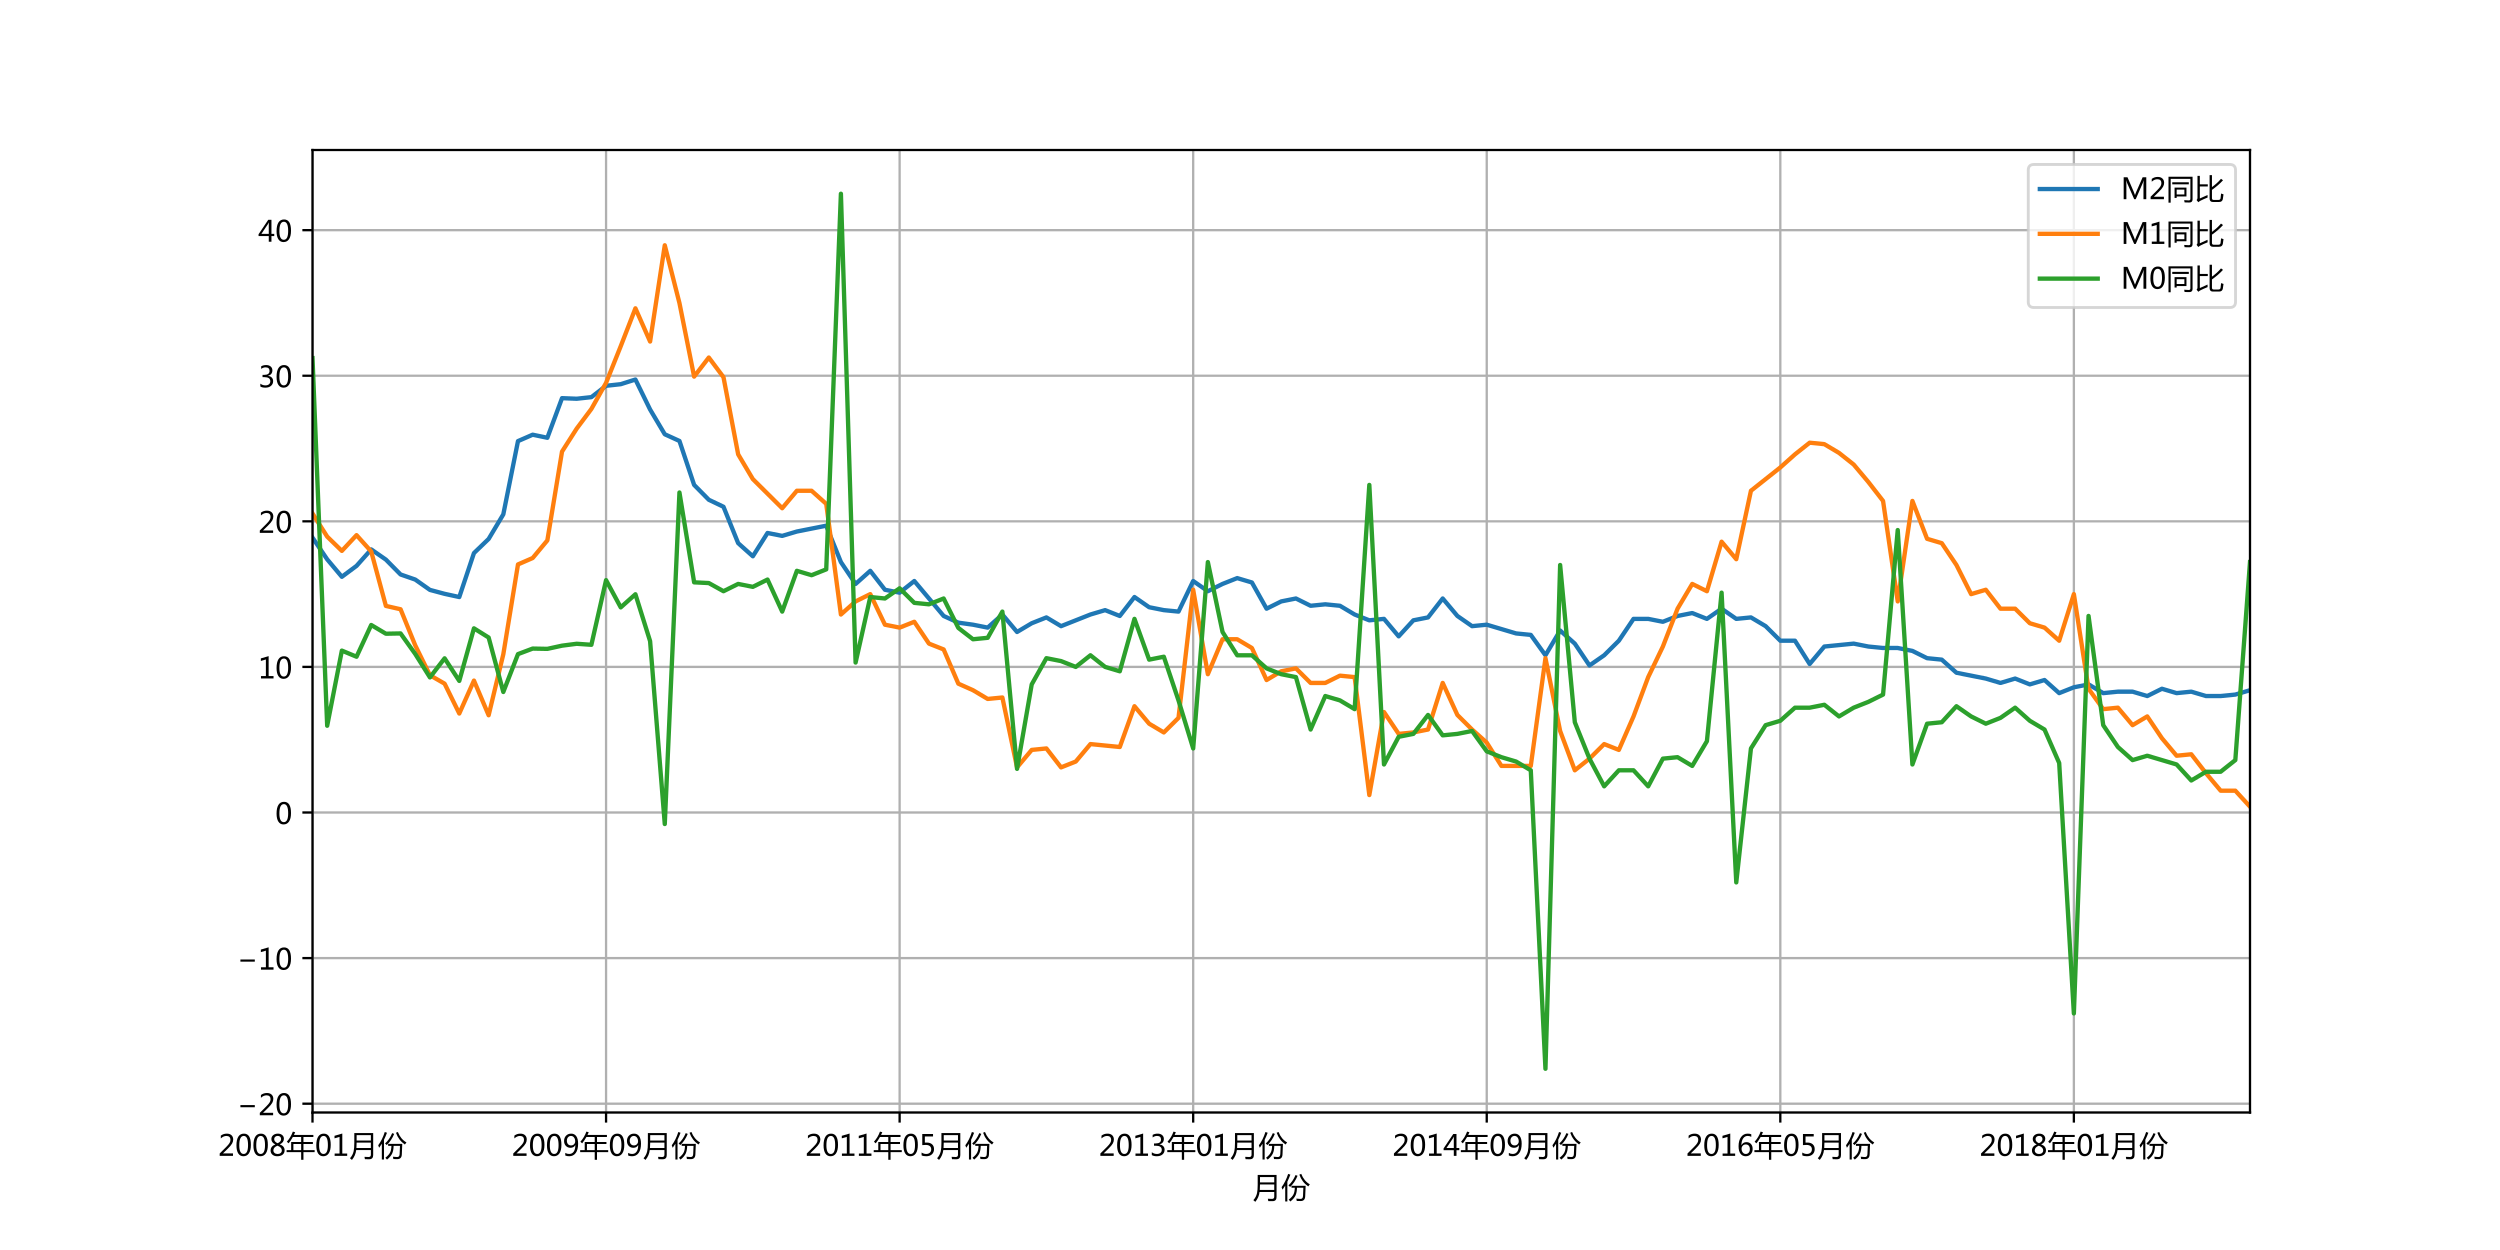 <?xml version="1.0" encoding="utf-8" standalone="no"?>
<!DOCTYPE svg PUBLIC "-//W3C//DTD SVG 1.1//EN"
  "http://www.w3.org/Graphics/SVG/1.1/DTD/svg11.dtd">
<!-- Created with matplotlib (http://matplotlib.org/) -->
<svg height="432pt" version="1.1" viewBox="0 0 864 432" width="864pt" xmlns="http://www.w3.org/2000/svg" xmlns:xlink="http://www.w3.org/1999/xlink">
 <defs>
  <style type="text/css">
*{stroke-linecap:butt;stroke-linejoin:round;}
  </style>
 </defs>
 <g id="figure_1">
  <g id="patch_1">
   <path d="M 0 432 
L 864 432 
L 864 0 
L 0 0 
z
" style="fill:#ffffff;"/>
  </g>
  <g id="axes_1">
   <g id="patch_2">
    <path d="M 108 384.48 
L 777.6 384.48 
L 777.6 51.84 
L 108 51.84 
z
" style="fill:#ffffff;"/>
   </g>
   <g id="matplotlib.axis_1">
    <g id="xtick_1">
     <g id="line2d_1">
      <path clip-path="url(#pf4e4d67d12)" d="M 108 384.48 
L 108 51.84 
" style="fill:none;stroke:#b0b0b0;stroke-linecap:square;stroke-width:0.8;"/>
     </g>
     <g id="line2d_2">
      <defs>
       <path d="M 0 0 
L 0 3.5 
" id="m1c1de5f8e7" style="stroke:#000000;stroke-width:0.8;"/>
      </defs>
      <g>
       <use style="stroke:#000000;stroke-width:0.8;" x="108" xlink:href="#m1c1de5f8e7" y="384.48"/>
      </g>
     </g>
     <g id="text_1">
      <!-- 2008年01月份 -->
      <defs>
       <path d="M 51.172 0 
L 5.172 0 
L 5.172 8.297 
L 27.156 30.219 
Q 36.234 39.312 39.312 44.609 
Q 42.391 49.906 42.391 55.562 
Q 42.391 62.016 38.766 65.453 
Q 35.156 68.891 28.328 68.891 
Q 18.219 68.891 9.031 60.297 
L 9.031 70.016 
Q 17.969 76.906 29.828 76.906 
Q 40.047 76.906 45.953 71.391 
Q 51.859 65.875 51.859 56.547 
Q 51.859 49.516 48.062 42.75 
Q 44.281 35.984 33.734 25.531 
L 16.5 8.688 
L 16.5 8.5 
L 51.172 8.5 
z
" id="MicrosoftYaHei-32"/>
       <path d="M 4.438 36.328 
Q 4.438 56.344 11.078 66.625 
Q 17.719 76.906 30.328 76.906 
Q 54.344 76.906 54.344 38.141 
Q 54.344 19 47.578 8.859 
Q 40.828 -1.266 28.609 -1.266 
Q 17.094 -1.266 10.766 8.344 
Q 4.438 17.969 4.438 36.328 
z
M 14.203 36.766 
Q 14.203 6.641 29.5 6.641 
Q 44.531 6.641 44.531 37.25 
Q 44.531 68.953 29.781 68.953 
Q 14.203 68.953 14.203 36.766 
z
" id="MicrosoftYaHei-30"/>
       <path d="M 21.391 39.797 
Q 7.859 46.094 7.859 58.062 
Q 7.859 66.406 14.203 71.656 
Q 20.562 76.906 30.422 76.906 
Q 39.453 76.906 45.312 71.969 
Q 51.172 67.047 51.172 59.234 
Q 51.172 46.625 37.062 39.844 
L 37.062 39.656 
Q 53.609 33.688 53.609 19.344 
Q 53.609 9.906 46.797 4.312 
Q 39.984 -1.266 27.781 -1.266 
Q 17.781 -1.266 11.469 4.25 
Q 5.172 9.766 5.172 18.562 
Q 5.172 33.016 21.391 39.594 
z
M 41.5 58.109 
Q 41.5 63.188 38.328 66.109 
Q 35.156 69.047 29.734 69.047 
Q 24.656 69.047 21.094 65.984 
Q 17.531 62.938 17.531 58.203 
Q 17.531 48.734 29.391 43.797 
Q 41.5 48.828 41.5 58.109 
z
M 28.812 35.25 
Q 14.797 29.594 14.797 19.047 
Q 14.797 13.578 18.891 10.062 
Q 23 6.547 29.594 6.547 
Q 35.984 6.547 39.984 10.031 
Q 44 13.531 44 18.75 
Q 44 29.734 28.812 35.25 
z
" id="MicrosoftYaHei-38"/>
       <path d="M 1.859 19.969 
L 17.578 19.969 
L 17.578 47.906 
L 52.156 47.906 
L 52.156 65.281 
L 23.438 65.281 
Q 16.844 53.422 8.688 43.406 
Q 6.156 46.141 2.641 48.875 
Q 16.5 64.5 23.438 83.938 
L 31.453 81.688 
Q 29.391 76.859 27.156 72.312 
L 94.344 72.312 
L 94.344 65.281 
L 60.062 65.281 
L 60.062 47.906 
L 92.672 47.906 
L 92.672 41.062 
L 60.062 41.062 
L 60.062 19.969 
L 98.734 19.969 
L 98.734 12.938 
L 60.062 12.938 
L 60.062 -13.422 
L 52.156 -13.422 
L 52.156 12.938 
L 1.859 12.938 
z
M 25.297 19.969 
L 52.156 19.969 
L 52.156 41.062 
L 25.297 41.062 
z
" id="MicrosoftYaHei-5e74"/>
       <path d="M 52.594 0 
L 9.234 0 
L 9.234 8.25 
L 26.172 8.25 
L 26.172 65.672 
L 8.797 60.641 
L 8.797 69.438 
L 35.688 77.25 
L 35.688 8.25 
L 52.594 8.25 
z
" id="MicrosoftYaHei-31"/>
       <path d="M 25.047 20.062 
Q 22.859 1.219 10.359 -14.016 
Q 7.234 -10.984 3.609 -8.156 
Q 13.094 2.094 16.312 16.266 
Q 18.562 26.703 18.562 45.172 
L 18.562 78.953 
L 83.797 78.953 
L 83.797 2.781 
Q 83.797 -11.672 70.016 -11.672 
Q 64.266 -11.672 55.172 -11.469 
Q 54.688 -7.953 53.719 -3.266 
Q 62.703 -3.859 67.875 -3.859 
Q 75.781 -3.859 75.781 3.859 
L 75.781 20.062 
z
M 25.828 27.203 
L 75.781 27.203 
L 75.781 45.953 
L 26.562 45.953 
Q 26.562 36.188 25.828 27.203 
z
M 26.562 71.625 
L 26.562 53.078 
L 75.781 53.078 
L 75.781 71.625 
z
" id="MicrosoftYaHei-6708"/>
       <path d="M 35.453 41.453 
L 84.281 41.453 
Q 84.188 40.094 82.812 5.719 
Q 82.422 -11.078 67.484 -11.281 
Q 59.469 -11.281 53.516 -10.984 
Q 53.031 -6.5 52.047 -2.875 
Q 58.797 -3.766 65.625 -3.953 
Q 75.094 -4.641 75.203 6.594 
Q 75.984 19.672 76.375 34.625 
L 54.391 34.625 
Q 54.109 19.094 49.703 8.938 
Q 44.438 -2.688 31.547 -12.844 
Q 29 -9.719 25.875 -6.5 
Q 38.281 3.172 42.391 12.062 
Q 46.391 19.922 46.828 34.625 
L 35.453 34.625 
z
M 1.172 36.766 
Q 15.141 55.219 23.828 82.562 
L 31.453 79.938 
Q 26.703 66.938 21.094 55.609 
L 21.094 -12.641 
L 13.672 -12.641 
L 13.672 42.047 
Q 9.188 34.625 4.297 28.078 
Q 2.828 32.281 1.172 36.766 
z
M 62.594 79.938 
L 69.047 82.672 
Q 78.719 57.859 98.828 46.438 
Q 95.125 42.141 93.266 39.312 
Q 71.484 54.25 62.594 79.938 
z
M 24.812 42.828 
Q 40.047 56.203 49.422 78.656 
L 56.344 76.031 
Q 47.266 53.266 30.672 37.453 
Q 27.156 41.062 24.812 42.828 
z
" id="MicrosoftYaHei-4efd"/>
      </defs>
      <g transform="translate(75.408 399.474)scale(0.1 -0.1)">
       <use xlink:href="#MicrosoftYaHei-32"/>
       <use x="58.643" xlink:href="#MicrosoftYaHei-30"/>
       <use x="117.285" xlink:href="#MicrosoftYaHei-30"/>
       <use x="175.928" xlink:href="#MicrosoftYaHei-38"/>
       <use x="234.57" xlink:href="#MicrosoftYaHei-5e74"/>
       <use x="334.57" xlink:href="#MicrosoftYaHei-30"/>
       <use x="393.213" xlink:href="#MicrosoftYaHei-31"/>
       <use x="451.855" xlink:href="#MicrosoftYaHei-6708"/>
       <use x="551.855" xlink:href="#MicrosoftYaHei-4efd"/>
      </g>
     </g>
    </g>
    <g id="xtick_2">
     <g id="line2d_3">
      <path clip-path="url(#pf4e4d67d12)" d="M 209.455 384.48 
L 209.455 51.84 
" style="fill:none;stroke:#b0b0b0;stroke-linecap:square;stroke-width:0.8;"/>
     </g>
     <g id="line2d_4">
      <g>
       <use style="stroke:#000000;stroke-width:0.8;" x="209.455" xlink:href="#m1c1de5f8e7" y="384.48"/>
      </g>
     </g>
     <g id="text_2">
      <!-- 2009年09月份 -->
      <defs>
       <path d="M 9.031 10.25 
Q 15.281 6.641 22.516 6.641 
Q 32.672 6.641 38.25 14.641 
Q 43.844 22.656 43.844 37.406 
Q 43.75 37.312 43.656 37.406 
Q 38.672 27.938 26.906 27.938 
Q 17.391 27.938 11.141 34.469 
Q 4.891 41.016 4.891 51.469 
Q 4.891 62.594 11.719 69.75 
Q 18.562 76.906 29.438 76.906 
Q 40.719 76.906 47.062 68.047 
Q 53.422 59.188 53.422 42.234 
Q 53.422 21.297 45.219 10.016 
Q 37.016 -1.266 22.516 -1.266 
Q 14.547 -1.266 9.031 1.312 
z
M 14.547 52.688 
Q 14.547 45.062 18.453 40.594 
Q 22.359 36.141 29.25 36.141 
Q 35.203 36.141 39.25 40.203 
Q 43.312 44.281 43.312 50.094 
Q 43.312 58.25 39.281 63.594 
Q 35.25 68.953 28.656 68.953 
Q 22.562 68.953 18.547 64.312 
Q 14.547 59.672 14.547 52.688 
z
" id="MicrosoftYaHei-39"/>
      </defs>
      <g transform="translate(176.862 399.474)scale(0.1 -0.1)">
       <use xlink:href="#MicrosoftYaHei-32"/>
       <use x="58.643" xlink:href="#MicrosoftYaHei-30"/>
       <use x="117.285" xlink:href="#MicrosoftYaHei-30"/>
       <use x="175.928" xlink:href="#MicrosoftYaHei-39"/>
       <use x="234.57" xlink:href="#MicrosoftYaHei-5e74"/>
       <use x="334.57" xlink:href="#MicrosoftYaHei-30"/>
       <use x="393.213" xlink:href="#MicrosoftYaHei-39"/>
       <use x="451.855" xlink:href="#MicrosoftYaHei-6708"/>
       <use x="551.855" xlink:href="#MicrosoftYaHei-4efd"/>
      </g>
     </g>
    </g>
    <g id="xtick_3">
     <g id="line2d_5">
      <path clip-path="url(#pf4e4d67d12)" d="M 310.909 384.48 
L 310.909 51.84 
" style="fill:none;stroke:#b0b0b0;stroke-linecap:square;stroke-width:0.8;"/>
     </g>
     <g id="line2d_6">
      <g>
       <use style="stroke:#000000;stroke-width:0.8;" x="310.909" xlink:href="#m1c1de5f8e7" y="384.48"/>
      </g>
     </g>
     <g id="text_3">
      <!-- 2011年05月份 -->
      <defs>
       <path d="M 8.641 11.625 
Q 16.266 6.641 24.516 6.641 
Q 32.328 6.641 37.109 11 
Q 41.891 15.375 41.891 22.609 
Q 41.891 29.891 37.031 33.891 
Q 32.172 37.891 22.953 37.891 
Q 18.5 37.891 10.984 37.203 
L 10.984 75.641 
L 48.188 75.641 
L 48.188 67.188 
L 19.875 67.188 
L 19.875 45.797 
Q 24.125 46.047 26.266 46.047 
Q 38.234 46.047 44.922 39.984 
Q 51.609 33.938 51.609 23.297 
Q 51.609 12.312 44.422 5.516 
Q 37.25 -1.266 24.609 -1.266 
Q 14.016 -1.266 8.641 1.859 
z
" id="MicrosoftYaHei-35"/>
      </defs>
      <g transform="translate(278.317 399.474)scale(0.1 -0.1)">
       <use xlink:href="#MicrosoftYaHei-32"/>
       <use x="58.643" xlink:href="#MicrosoftYaHei-30"/>
       <use x="117.285" xlink:href="#MicrosoftYaHei-31"/>
       <use x="175.928" xlink:href="#MicrosoftYaHei-31"/>
       <use x="234.57" xlink:href="#MicrosoftYaHei-5e74"/>
       <use x="334.57" xlink:href="#MicrosoftYaHei-30"/>
       <use x="393.213" xlink:href="#MicrosoftYaHei-35"/>
       <use x="451.855" xlink:href="#MicrosoftYaHei-6708"/>
       <use x="551.855" xlink:href="#MicrosoftYaHei-4efd"/>
      </g>
     </g>
    </g>
    <g id="xtick_4">
     <g id="line2d_7">
      <path clip-path="url(#pf4e4d67d12)" d="M 412.364 384.48 
L 412.364 51.84 
" style="fill:none;stroke:#b0b0b0;stroke-linecap:square;stroke-width:0.8;"/>
     </g>
     <g id="line2d_8">
      <g>
       <use style="stroke:#000000;stroke-width:0.8;" x="412.364" xlink:href="#m1c1de5f8e7" y="384.48"/>
      </g>
     </g>
     <g id="text_4">
      <!-- 2013年01月份 -->
      <defs>
       <path d="M 6.984 12.641 
Q 14.75 6.641 24.516 6.641 
Q 32.328 6.641 36.891 10.469 
Q 41.453 14.312 41.453 20.75 
Q 41.453 35.109 20.906 35.109 
L 14.594 35.109 
L 14.594 43.016 
L 20.609 43.016 
Q 38.812 43.016 38.812 56.5 
Q 38.812 68.953 24.906 68.953 
Q 16.938 68.953 9.906 63.578 
L 9.906 72.609 
Q 17.328 76.906 27.25 76.906 
Q 36.922 76.906 42.781 71.844 
Q 48.641 66.797 48.641 58.734 
Q 48.641 43.891 33.5 39.656 
L 33.5 39.453 
Q 41.703 38.578 46.453 33.672 
Q 51.219 28.766 51.219 21.438 
Q 51.219 11.234 43.875 4.984 
Q 36.531 -1.266 24.312 -1.266 
Q 13.578 -1.266 6.984 2.734 
z
" id="MicrosoftYaHei-33"/>
      </defs>
      <g transform="translate(379.771 399.474)scale(0.1 -0.1)">
       <use xlink:href="#MicrosoftYaHei-32"/>
       <use x="58.643" xlink:href="#MicrosoftYaHei-30"/>
       <use x="117.285" xlink:href="#MicrosoftYaHei-31"/>
       <use x="175.928" xlink:href="#MicrosoftYaHei-33"/>
       <use x="234.57" xlink:href="#MicrosoftYaHei-5e74"/>
       <use x="334.57" xlink:href="#MicrosoftYaHei-30"/>
       <use x="393.213" xlink:href="#MicrosoftYaHei-31"/>
       <use x="451.855" xlink:href="#MicrosoftYaHei-6708"/>
       <use x="551.855" xlink:href="#MicrosoftYaHei-4efd"/>
      </g>
     </g>
    </g>
    <g id="xtick_5">
     <g id="line2d_9">
      <path clip-path="url(#pf4e4d67d12)" d="M 513.818 384.48 
L 513.818 51.84 
" style="fill:none;stroke:#b0b0b0;stroke-linecap:square;stroke-width:0.8;"/>
     </g>
     <g id="line2d_10">
      <g>
       <use style="stroke:#000000;stroke-width:0.8;" x="513.818" xlink:href="#m1c1de5f8e7" y="384.48"/>
      </g>
     </g>
     <g id="text_5">
      <!-- 2014年09月份 -->
      <defs>
       <path d="M 55.078 19.625 
L 45.406 19.625 
L 45.406 0 
L 36.141 0 
L 36.141 19.625 
L 0.875 19.625 
L 0.875 25.828 
L 34.328 75.641 
L 45.406 75.641 
L 45.406 27.203 
L 55.078 27.203 
z
M 36.141 27.203 
L 36.141 58.891 
Q 36.141 62.25 36.328 66.656 
L 36.141 66.656 
Q 35.453 64.797 33.25 60.844 
L 10.75 27.203 
z
" id="MicrosoftYaHei-34"/>
      </defs>
      <g transform="translate(481.226 399.474)scale(0.1 -0.1)">
       <use xlink:href="#MicrosoftYaHei-32"/>
       <use x="58.643" xlink:href="#MicrosoftYaHei-30"/>
       <use x="117.285" xlink:href="#MicrosoftYaHei-31"/>
       <use x="175.928" xlink:href="#MicrosoftYaHei-34"/>
       <use x="234.57" xlink:href="#MicrosoftYaHei-5e74"/>
       <use x="334.57" xlink:href="#MicrosoftYaHei-30"/>
       <use x="393.213" xlink:href="#MicrosoftYaHei-39"/>
       <use x="451.855" xlink:href="#MicrosoftYaHei-6708"/>
       <use x="551.855" xlink:href="#MicrosoftYaHei-4efd"/>
      </g>
     </g>
    </g>
    <g id="xtick_6">
     <g id="line2d_11">
      <path clip-path="url(#pf4e4d67d12)" d="M 615.273 384.48 
L 615.273 51.84 
" style="fill:none;stroke:#b0b0b0;stroke-linecap:square;stroke-width:0.8;"/>
     </g>
     <g id="line2d_12">
      <g>
       <use style="stroke:#000000;stroke-width:0.8;" x="615.273" xlink:href="#m1c1de5f8e7" y="384.48"/>
      </g>
     </g>
     <g id="text_6">
      <!-- 2016年05月份 -->
      <defs>
       <path d="M 49.703 65.922 
Q 43.797 68.953 37.359 68.953 
Q 27.547 68.953 21.578 60.406 
Q 15.625 51.859 15.531 37.062 
L 15.766 37.062 
Q 21.141 47.469 32.906 47.469 
Q 42.719 47.469 48.578 41.062 
Q 54.438 34.672 54.438 24.078 
Q 54.438 12.984 47.672 5.859 
Q 40.922 -1.266 30.422 -1.266 
Q 18.891 -1.266 12.328 7.734 
Q 5.766 16.75 5.766 33.297 
Q 5.766 53.328 14.375 65.109 
Q 23 76.906 37.062 76.906 
Q 45.125 76.906 49.703 74.703 
z
M 16.109 24.75 
Q 16.109 17.281 20.094 11.953 
Q 24.078 6.641 30.672 6.641 
Q 36.922 6.641 40.828 11.234 
Q 44.734 15.828 44.734 23.047 
Q 44.734 30.859 41.047 35.203 
Q 37.359 39.547 30.562 39.547 
Q 24.125 39.547 20.109 35.156 
Q 16.109 30.766 16.109 24.75 
z
" id="MicrosoftYaHei-36"/>
      </defs>
      <g transform="translate(582.681 399.474)scale(0.1 -0.1)">
       <use xlink:href="#MicrosoftYaHei-32"/>
       <use x="58.643" xlink:href="#MicrosoftYaHei-30"/>
       <use x="117.285" xlink:href="#MicrosoftYaHei-31"/>
       <use x="175.928" xlink:href="#MicrosoftYaHei-36"/>
       <use x="234.57" xlink:href="#MicrosoftYaHei-5e74"/>
       <use x="334.57" xlink:href="#MicrosoftYaHei-30"/>
       <use x="393.213" xlink:href="#MicrosoftYaHei-35"/>
       <use x="451.855" xlink:href="#MicrosoftYaHei-6708"/>
       <use x="551.855" xlink:href="#MicrosoftYaHei-4efd"/>
      </g>
     </g>
    </g>
    <g id="xtick_7">
     <g id="line2d_13">
      <path clip-path="url(#pf4e4d67d12)" d="M 716.727 384.48 
L 716.727 51.84 
" style="fill:none;stroke:#b0b0b0;stroke-linecap:square;stroke-width:0.8;"/>
     </g>
     <g id="line2d_14">
      <g>
       <use style="stroke:#000000;stroke-width:0.8;" x="716.727" xlink:href="#m1c1de5f8e7" y="384.48"/>
      </g>
     </g>
     <g id="text_7">
      <!-- 2018年01月份 -->
      <g transform="translate(684.135 399.474)scale(0.1 -0.1)">
       <use xlink:href="#MicrosoftYaHei-32"/>
       <use x="58.643" xlink:href="#MicrosoftYaHei-30"/>
       <use x="117.285" xlink:href="#MicrosoftYaHei-31"/>
       <use x="175.928" xlink:href="#MicrosoftYaHei-38"/>
       <use x="234.57" xlink:href="#MicrosoftYaHei-5e74"/>
       <use x="334.57" xlink:href="#MicrosoftYaHei-30"/>
       <use x="393.213" xlink:href="#MicrosoftYaHei-31"/>
       <use x="451.855" xlink:href="#MicrosoftYaHei-6708"/>
       <use x="551.855" xlink:href="#MicrosoftYaHei-4efd"/>
      </g>
     </g>
    </g>
    <g id="text_8">
     <!-- 月份 -->
     <g transform="translate(432.8 413.953)scale(0.1 -0.1)">
      <use xlink:href="#MicrosoftYaHei-6708"/>
      <use x="100" xlink:href="#MicrosoftYaHei-4efd"/>
     </g>
    </g>
   </g>
   <g id="matplotlib.axis_2">
    <g id="ytick_1">
     <g id="line2d_15">
      <path clip-path="url(#pf4e4d67d12)" d="M 108 381.436 
L 777.6 381.436 
" style="fill:none;stroke:#b0b0b0;stroke-linecap:square;stroke-width:0.8;"/>
     </g>
     <g id="line2d_16">
      <defs>
       <path d="M 0 0 
L -3.5 0 
" id="mc62aed5ead" style="stroke:#000000;stroke-width:0.8;"/>
      </defs>
      <g>
       <use style="stroke:#000000;stroke-width:0.8;" x="108" xlink:href="#mc62aed5ead" y="381.436"/>
      </g>
     </g>
     <g id="text_9">
      <!-- −20 -->
      <defs>
       <path d="M 62.062 27.688 
L 12.312 27.688 
L 12.312 35.156 
L 62.062 35.156 
z
" id="MicrosoftYaHei-2212"/>
      </defs>
      <g transform="translate(81.855 385.433)scale(0.1 -0.1)">
       <use xlink:href="#MicrosoftYaHei-2212"/>
       <use x="74.17" xlink:href="#MicrosoftYaHei-32"/>
       <use x="132.812" xlink:href="#MicrosoftYaHei-30"/>
      </g>
     </g>
    </g>
    <g id="ytick_2">
     <g id="line2d_17">
      <path clip-path="url(#pf4e4d67d12)" d="M 108 331.12 
L 777.6 331.12 
" style="fill:none;stroke:#b0b0b0;stroke-linecap:square;stroke-width:0.8;"/>
     </g>
     <g id="line2d_18">
      <g>
       <use style="stroke:#000000;stroke-width:0.8;" x="108" xlink:href="#mc62aed5ead" y="331.12"/>
      </g>
     </g>
     <g id="text_10">
      <!-- −10 -->
      <g transform="translate(81.855 335.117)scale(0.1 -0.1)">
       <use xlink:href="#MicrosoftYaHei-2212"/>
       <use x="74.17" xlink:href="#MicrosoftYaHei-31"/>
       <use x="132.812" xlink:href="#MicrosoftYaHei-30"/>
      </g>
     </g>
    </g>
    <g id="ytick_3">
     <g id="line2d_19">
      <path clip-path="url(#pf4e4d67d12)" d="M 108 280.804 
L 777.6 280.804 
" style="fill:none;stroke:#b0b0b0;stroke-linecap:square;stroke-width:0.8;"/>
     </g>
     <g id="line2d_20">
      <g>
       <use style="stroke:#000000;stroke-width:0.8;" x="108" xlink:href="#mc62aed5ead" y="280.804"/>
      </g>
     </g>
     <g id="text_11">
      <!-- 0 -->
      <g transform="translate(95.136 284.8)scale(0.1 -0.1)">
       <use xlink:href="#MicrosoftYaHei-30"/>
      </g>
     </g>
    </g>
    <g id="ytick_4">
     <g id="line2d_21">
      <path clip-path="url(#pf4e4d67d12)" d="M 108 230.487 
L 777.6 230.487 
" style="fill:none;stroke:#b0b0b0;stroke-linecap:square;stroke-width:0.8;"/>
     </g>
     <g id="line2d_22">
      <g>
       <use style="stroke:#000000;stroke-width:0.8;" x="108" xlink:href="#mc62aed5ead" y="230.487"/>
      </g>
     </g>
     <g id="text_12">
      <!-- 10 -->
      <g transform="translate(89.272 234.484)scale(0.1 -0.1)">
       <use xlink:href="#MicrosoftYaHei-31"/>
       <use x="58.643" xlink:href="#MicrosoftYaHei-30"/>
      </g>
     </g>
    </g>
    <g id="ytick_5">
     <g id="line2d_23">
      <path clip-path="url(#pf4e4d67d12)" d="M 108 180.171 
L 777.6 180.171 
" style="fill:none;stroke:#b0b0b0;stroke-linecap:square;stroke-width:0.8;"/>
     </g>
     <g id="line2d_24">
      <g>
       <use style="stroke:#000000;stroke-width:0.8;" x="108" xlink:href="#mc62aed5ead" y="180.171"/>
      </g>
     </g>
     <g id="text_13">
      <!-- 20 -->
      <g transform="translate(89.272 184.168)scale(0.1 -0.1)">
       <use xlink:href="#MicrosoftYaHei-32"/>
       <use x="58.643" xlink:href="#MicrosoftYaHei-30"/>
      </g>
     </g>
    </g>
    <g id="ytick_6">
     <g id="line2d_25">
      <path clip-path="url(#pf4e4d67d12)" d="M 108 129.855 
L 777.6 129.855 
" style="fill:none;stroke:#b0b0b0;stroke-linecap:square;stroke-width:0.8;"/>
     </g>
     <g id="line2d_26">
      <g>
       <use style="stroke:#000000;stroke-width:0.8;" x="108" xlink:href="#mc62aed5ead" y="129.855"/>
      </g>
     </g>
     <g id="text_14">
      <!-- 30 -->
      <g transform="translate(89.272 133.852)scale(0.1 -0.1)">
       <use xlink:href="#MicrosoftYaHei-33"/>
       <use x="58.643" xlink:href="#MicrosoftYaHei-30"/>
      </g>
     </g>
    </g>
    <g id="ytick_7">
     <g id="line2d_27">
      <path clip-path="url(#pf4e4d67d12)" d="M 108 79.539 
L 777.6 79.539 
" style="fill:none;stroke:#b0b0b0;stroke-linecap:square;stroke-width:0.8;"/>
     </g>
     <g id="line2d_28">
      <g>
       <use style="stroke:#000000;stroke-width:0.8;" x="108" xlink:href="#mc62aed5ead" y="79.539"/>
      </g>
     </g>
     <g id="text_15">
      <!-- 40 -->
      <g transform="translate(89.272 83.536)scale(0.1 -0.1)">
       <use xlink:href="#MicrosoftYaHei-34"/>
       <use x="58.643" xlink:href="#MicrosoftYaHei-30"/>
      </g>
     </g>
    </g>
   </g>
   <g id="line2d_29">
    <path clip-path="url(#pf4e4d67d12)" d="M 108 185.807 
L 113.073 193.304 
L 118.145 199.342 
L 123.218 195.568 
L 128.291 189.882 
L 133.364 193.404 
L 138.436 198.537 
L 143.509 200.298 
L 148.582 203.87 
L 153.655 205.229 
L 158.727 206.336 
L 163.8 191.14 
L 168.873 186.26 
L 173.945 177.756 
L 179.018 152.447 
L 184.091 150.233 
L 189.164 151.29 
L 194.236 137.604 
L 199.309 137.805 
L 204.382 137.252 
L 209.455 133.327 
L 214.527 132.774 
L 219.6 131.163 
L 224.673 141.529 
L 229.745 150.082 
L 234.818 152.397 
L 239.891 167.592 
L 244.964 172.725 
L 250.036 175.14 
L 255.109 187.719 
L 260.182 192.247 
L 265.255 184.197 
L 270.327 185.203 
L 275.4 183.693 
L 285.545 181.681 
L 290.618 194.26 
L 295.691 201.807 
L 300.764 197.279 
L 305.836 203.82 
L 310.909 204.826 
L 315.982 200.801 
L 326.127 212.877 
L 331.2 215.191 
L 336.273 215.896 
L 341.345 216.902 
L 346.418 212.374 
L 351.491 218.412 
L 356.564 215.393 
L 361.636 213.38 
L 366.709 216.399 
L 376.855 212.374 
L 381.927 210.864 
L 387 212.877 
L 392.073 206.336 
L 397.145 209.858 
L 402.218 210.864 
L 407.291 211.367 
L 412.364 200.801 
L 417.436 204.323 
L 422.509 201.807 
L 427.582 199.795 
L 432.655 201.304 
L 437.727 210.361 
L 442.8 207.845 
L 447.873 206.839 
L 452.945 209.355 
L 458.018 208.852 
L 463.091 209.355 
L 468.164 212.374 
L 473.236 214.386 
L 478.309 213.883 
L 483.382 219.921 
L 488.455 214.386 
L 493.527 213.38 
L 498.6 206.839 
L 503.673 212.877 
L 508.745 216.399 
L 513.818 215.896 
L 523.964 218.915 
L 529.036 219.418 
L 534.109 226.462 
L 539.182 217.908 
L 544.255 222.437 
L 549.327 229.984 
L 554.4 226.462 
L 559.473 221.431 
L 564.545 213.883 
L 569.618 213.883 
L 574.691 214.889 
L 579.764 212.877 
L 584.836 211.87 
L 589.909 213.883 
L 594.982 210.361 
L 600.055 213.883 
L 605.127 213.38 
L 610.2 216.399 
L 615.273 221.431 
L 620.345 221.431 
L 625.418 229.481 
L 630.491 223.443 
L 640.636 222.437 
L 645.709 223.443 
L 650.782 223.946 
L 655.855 223.946 
L 660.927 224.953 
L 666 227.468 
L 671.073 227.972 
L 676.145 232.5 
L 686.291 234.513 
L 691.364 236.022 
L 696.436 234.513 
L 701.509 236.525 
L 706.582 235.016 
L 711.655 239.544 
L 716.727 237.532 
L 721.8 236.525 
L 726.873 239.544 
L 731.945 239.041 
L 737.018 239.041 
L 742.091 240.551 
L 747.164 238.035 
L 752.236 239.544 
L 757.309 239.041 
L 762.382 240.551 
L 767.455 240.551 
L 772.527 240.048 
L 777.6 238.538 
L 777.6 238.538 
" style="fill:none;stroke:#1f77b4;stroke-linecap:square;stroke-width:1.5;"/>
   </g>
   <g id="line2d_30">
    <path clip-path="url(#pf4e4d67d12)" d="M 108 177.454 
L 113.073 185.455 
L 118.145 190.385 
L 123.218 184.951 
L 128.291 190.587 
L 133.364 209.405 
L 138.436 210.562 
L 143.509 223.041 
L 148.582 233.355 
L 153.655 236.274 
L 158.727 246.589 
L 163.8 235.217 
L 168.873 247.192 
L 173.945 226.11 
L 179.018 195.065 
L 184.091 192.851 
L 189.164 186.763 
L 194.236 156.07 
L 199.309 148.12 
L 204.382 141.327 
L 209.455 132.321 
L 214.527 119.641 
L 219.6 106.559 
L 224.673 118.031 
L 229.745 84.772 
L 234.818 104.747 
L 239.891 130.157 
L 244.964 123.566 
L 250.036 130.358 
L 255.109 157.026 
L 260.182 165.58 
L 270.327 175.643 
L 275.4 169.605 
L 280.473 169.605 
L 285.545 174.133 
L 290.618 212.374 
L 295.691 207.845 
L 300.764 205.329 
L 305.836 215.896 
L 310.909 216.902 
L 315.982 214.889 
L 321.055 222.437 
L 326.127 224.45 
L 331.2 236.274 
L 336.273 238.538 
L 341.345 241.557 
L 346.418 241.054 
L 351.491 265.206 
L 356.564 259.168 
L 361.636 258.664 
L 366.709 265.206 
L 371.782 263.193 
L 376.855 257.155 
L 387 258.161 
L 392.073 244.073 
L 397.145 250.111 
L 402.218 253.13 
L 407.291 248.098 
L 412.364 203.82 
L 417.436 233.003 
L 422.509 220.927 
L 427.582 220.927 
L 432.655 223.946 
L 437.727 235.016 
L 442.8 231.997 
L 447.873 230.991 
L 452.945 236.022 
L 458.018 236.022 
L 463.091 233.506 
L 468.164 234.01 
L 473.236 274.766 
L 478.309 246.085 
L 483.382 253.633 
L 488.455 253.13 
L 493.527 252.123 
L 498.6 236.022 
L 503.673 247.092 
L 508.745 252.123 
L 513.818 256.652 
L 518.891 264.702 
L 529.036 264.702 
L 534.109 227.468 
L 539.182 252.627 
L 544.255 266.212 
L 549.327 262.187 
L 554.4 257.155 
L 559.473 259.168 
L 564.545 247.595 
L 569.618 234.01 
L 574.691 223.443 
L 579.764 210.361 
L 584.836 201.807 
L 589.909 204.323 
L 594.982 187.216 
L 600.055 193.254 
L 605.127 169.605 
L 615.273 161.554 
L 620.345 157.026 
L 625.418 153.001 
L 630.491 153.504 
L 635.564 156.523 
L 640.636 160.548 
L 645.709 166.586 
L 650.782 173.127 
L 655.855 207.845 
L 660.927 173.127 
L 666 186.209 
L 671.073 187.719 
L 676.145 195.266 
L 681.218 205.329 
L 686.291 203.82 
L 691.364 210.361 
L 696.436 210.361 
L 701.509 215.393 
L 706.582 216.902 
L 711.655 221.431 
L 716.727 205.329 
L 721.8 238.035 
L 726.873 245.079 
L 731.945 244.576 
L 737.018 250.614 
L 742.091 247.595 
L 747.164 255.142 
L 752.236 261.18 
L 757.309 260.677 
L 762.382 267.218 
L 767.455 273.256 
L 772.527 273.256 
L 777.6 278.791 
L 777.6 278.791 
" style="fill:none;stroke:#ff7f0e;stroke-linecap:square;stroke-width:1.5;"/>
   </g>
   <g id="line2d_31">
    <path clip-path="url(#pf4e4d67d12)" d="M 108 123.767 
L 113.073 250.815 
L 118.145 224.852 
L 123.218 226.965 
L 128.291 215.996 
L 133.364 219.015 
L 138.436 218.915 
L 143.509 226.009 
L 148.582 234.11 
L 153.655 227.519 
L 158.727 235.318 
L 163.8 217.154 
L 168.873 220.324 
L 173.945 239.142 
L 179.018 226.06 
L 184.091 224.148 
L 189.164 224.248 
L 194.236 223.141 
L 199.309 222.487 
L 204.382 222.839 
L 209.455 200.499 
L 214.527 209.908 
L 219.6 205.38 
L 224.673 221.581 
L 229.745 284.779 
L 234.818 170.209 
L 239.891 201.254 
L 244.964 201.505 
L 250.036 204.323 
L 255.109 201.807 
L 260.182 202.814 
L 265.255 200.298 
L 270.327 211.367 
L 275.4 197.279 
L 280.473 198.788 
L 285.545 196.776 
L 290.618 66.96 
L 295.691 228.978 
L 300.764 206.336 
L 305.836 206.839 
L 310.909 203.317 
L 315.982 208.348 
L 321.055 208.852 
L 326.127 206.839 
L 331.2 217.003 
L 336.273 220.927 
L 341.345 220.424 
L 346.418 211.367 
L 351.491 265.709 
L 356.564 236.525 
L 361.636 227.468 
L 366.709 228.475 
L 371.782 230.487 
L 376.855 226.462 
L 381.927 230.487 
L 387 231.997 
L 392.073 213.883 
L 397.145 227.972 
L 402.218 226.965 
L 407.291 242.06 
L 412.364 258.664 
L 417.436 194.26 
L 422.509 218.412 
L 427.582 226.462 
L 432.655 226.462 
L 437.727 230.991 
L 442.8 233.003 
L 447.873 234.01 
L 452.945 252.123 
L 458.018 240.551 
L 463.091 242.06 
L 468.164 245.079 
L 473.236 167.592 
L 478.309 264.199 
L 483.382 254.639 
L 488.455 253.633 
L 493.527 247.092 
L 498.6 254.136 
L 503.673 253.633 
L 508.745 252.627 
L 513.818 259.671 
L 518.891 261.683 
L 523.964 263.193 
L 529.036 266.212 
L 534.109 369.36 
L 539.182 195.266 
L 544.255 249.608 
L 549.327 262.187 
L 554.4 271.747 
L 559.473 266.212 
L 564.545 266.212 
L 569.618 271.747 
L 574.691 262.187 
L 579.764 261.683 
L 584.836 264.702 
L 589.909 256.149 
L 594.982 204.826 
L 600.055 304.955 
L 605.127 258.664 
L 610.2 250.614 
L 615.273 249.104 
L 620.345 244.576 
L 625.418 244.576 
L 630.491 243.57 
L 635.564 247.595 
L 640.636 244.576 
L 645.709 242.563 
L 650.782 240.048 
L 655.855 183.19 
L 660.927 264.199 
L 666 250.111 
L 671.073 249.608 
L 676.145 244.073 
L 681.218 247.595 
L 686.291 250.111 
L 691.364 248.098 
L 696.436 244.576 
L 701.509 249.104 
L 706.582 252.123 
L 711.655 263.696 
L 716.727 350.24 
L 721.8 212.877 
L 726.873 250.614 
L 731.945 258.161 
L 737.018 262.69 
L 742.091 261.18 
L 752.236 264.199 
L 757.309 269.734 
L 762.382 266.715 
L 767.455 266.715 
L 772.527 262.69 
L 777.6 194.26 
L 777.6 194.26 
" style="fill:none;stroke:#2ca02c;stroke-linecap:square;stroke-width:1.5;"/>
   </g>
   <g id="patch_3">
    <path d="M 108 384.48 
L 108 51.84 
" style="fill:none;stroke:#000000;stroke-linecap:square;stroke-linejoin:miter;stroke-width:0.8;"/>
   </g>
   <g id="patch_4">
    <path d="M 777.6 384.48 
L 777.6 51.84 
" style="fill:none;stroke:#000000;stroke-linecap:square;stroke-linejoin:miter;stroke-width:0.8;"/>
   </g>
   <g id="patch_5">
    <path d="M 108 384.48 
L 777.6 384.48 
" style="fill:none;stroke:#000000;stroke-linecap:square;stroke-linejoin:miter;stroke-width:0.8;"/>
   </g>
   <g id="patch_6">
    <path d="M 108 51.84 
L 777.6 51.84 
" style="fill:none;stroke:#000000;stroke-linecap:square;stroke-linejoin:miter;stroke-width:0.8;"/>
   </g>
   <g id="legend_1">
    <g id="patch_7">
     <path d="M 702.966 106.279 
L 770.6 106.279 
Q 772.6 106.279 772.6 104.279 
L 772.6 58.84 
Q 772.6 56.84 770.6 56.84 
L 702.966 56.84 
Q 700.966 56.84 700.966 58.84 
L 700.966 104.279 
Q 700.966 106.279 702.966 106.279 
z
" style="fill:#ffffff;opacity:0.8;stroke:#cccccc;stroke-linejoin:miter;"/>
    </g>
    <g id="line2d_32">
     <path d="M 704.966 65.334 
L 724.966 65.334 
" style="fill:none;stroke:#1f77b4;stroke-linecap:square;stroke-width:1.5;"/>
    </g>
    <g id="line2d_33"/>
    <g id="text_16">
     <!-- M2同比 -->
     <defs>
      <path d="M 78.172 0 
L 78.172 50.094 
Q 78.172 56.297 78.906 64.984 
L 78.656 64.984 
Q 77.391 59.516 76.422 57.375 
L 51.469 0 
L 46.047 0 
L 21.141 56.938 
Q 20.266 58.891 18.891 64.984 
L 18.609 64.984 
Q 19.094 59.719 19.094 49.656 
L 19.094 0 
L 9.766 0 
L 9.766 75.641 
L 23 75.641 
L 45.312 23.781 
Q 47.859 17.828 48.688 14.5 
L 49.031 14.5 
Q 51.562 21.484 52.594 23.969 
L 75.297 75.641 
L 87.891 75.641 
L 87.891 0 
z
" id="MicrosoftYaHei-4d"/>
      <path d="M 15.828 -12.062 
L 8.297 -12.062 
L 8.297 77.484 
L 91.5 77.484 
L 91.5 -0.734 
Q 91.5 -11.578 80.078 -11.578 
Q 72.953 -11.578 63.875 -11.188 
Q 63.375 -7.766 62.5 -3.375 
Q 72.172 -4.25 78.516 -4.25 
Q 83.984 -4.25 83.984 1.219 
L 83.984 70.266 
L 15.828 70.266 
z
M 29.297 40.094 
L 70.406 40.094 
L 70.406 9.328 
L 36.531 9.328 
L 36.531 4.25 
L 29.297 4.25 
z
M 63.188 33.062 
L 36.531 33.062 
L 36.531 16.359 
L 63.188 16.359 
z
M 21.297 58.344 
L 78.516 58.344 
L 78.516 51.312 
L 21.297 51.312 
z
" id="MicrosoftYaHei-540c"/>
      <path d="M 50.391 83.062 
L 58.5 83.062 
L 58.5 41.75 
Q 77.484 55.469 89.75 70.453 
L 96.688 65.281 
Q 80.859 47.859 58.5 32.125 
L 58.5 3.859 
Q 58.5 -2.594 64.156 -2.594 
L 80.859 -2.594 
Q 87.312 -2.594 88.281 3.172 
Q 89.453 10.594 90.047 19.484 
Q 94.141 17.922 98.438 16.656 
Q 97.562 7.562 96.094 0.344 
Q 94.047 -9.719 83.109 -9.719 
L 61.625 -9.719 
Q 50.391 -9.719 50.391 2.484 
z
M 16.609 80.516 
L 16.609 51.219 
L 44.141 51.219 
L 44.141 43.891 
L 16.609 43.891 
L 16.609 2.391 
Q 26.766 6.688 43.172 14.5 
Q 43.172 9.906 43.562 5.719 
Q 29.203 -0.047 19.234 -5.125 
Q 14.938 -7.375 11.328 -10.5 
L 5.375 -2.875 
Q 8.5 -0.531 8.5 4.25 
L 8.5 80.516 
z
" id="MicrosoftYaHei-6bd4"/>
     </defs>
     <g transform="translate(732.966 68.834)scale(0.1 -0.1)">
      <use xlink:href="#MicrosoftYaHei-4d"/>
      <use x="97.705" xlink:href="#MicrosoftYaHei-32"/>
      <use x="156.348" xlink:href="#MicrosoftYaHei-540c"/>
      <use x="256.348" xlink:href="#MicrosoftYaHei-6bd4"/>
     </g>
    </g>
    <g id="line2d_34">
     <path d="M 704.966 80.813 
L 724.966 80.813 
" style="fill:none;stroke:#ff7f0e;stroke-linecap:square;stroke-width:1.5;"/>
    </g>
    <g id="line2d_35"/>
    <g id="text_17">
     <!-- M1同比 -->
     <g transform="translate(732.966 84.313)scale(0.1 -0.1)">
      <use xlink:href="#MicrosoftYaHei-4d"/>
      <use x="97.705" xlink:href="#MicrosoftYaHei-31"/>
      <use x="156.348" xlink:href="#MicrosoftYaHei-540c"/>
      <use x="256.348" xlink:href="#MicrosoftYaHei-6bd4"/>
     </g>
    </g>
    <g id="line2d_36">
     <path d="M 704.966 96.293 
L 724.966 96.293 
" style="fill:none;stroke:#2ca02c;stroke-linecap:square;stroke-width:1.5;"/>
    </g>
    <g id="line2d_37"/>
    <g id="text_18">
     <!-- M0同比 -->
     <g transform="translate(732.966 99.793)scale(0.1 -0.1)">
      <use xlink:href="#MicrosoftYaHei-4d"/>
      <use x="97.705" xlink:href="#MicrosoftYaHei-30"/>
      <use x="156.348" xlink:href="#MicrosoftYaHei-540c"/>
      <use x="256.348" xlink:href="#MicrosoftYaHei-6bd4"/>
     </g>
    </g>
   </g>
  </g>
 </g>
 <defs>
  <clipPath id="pf4e4d67d12">
   <rect height="332.64" width="669.6" x="108" y="51.84"/>
  </clipPath>
 </defs>
</svg>
